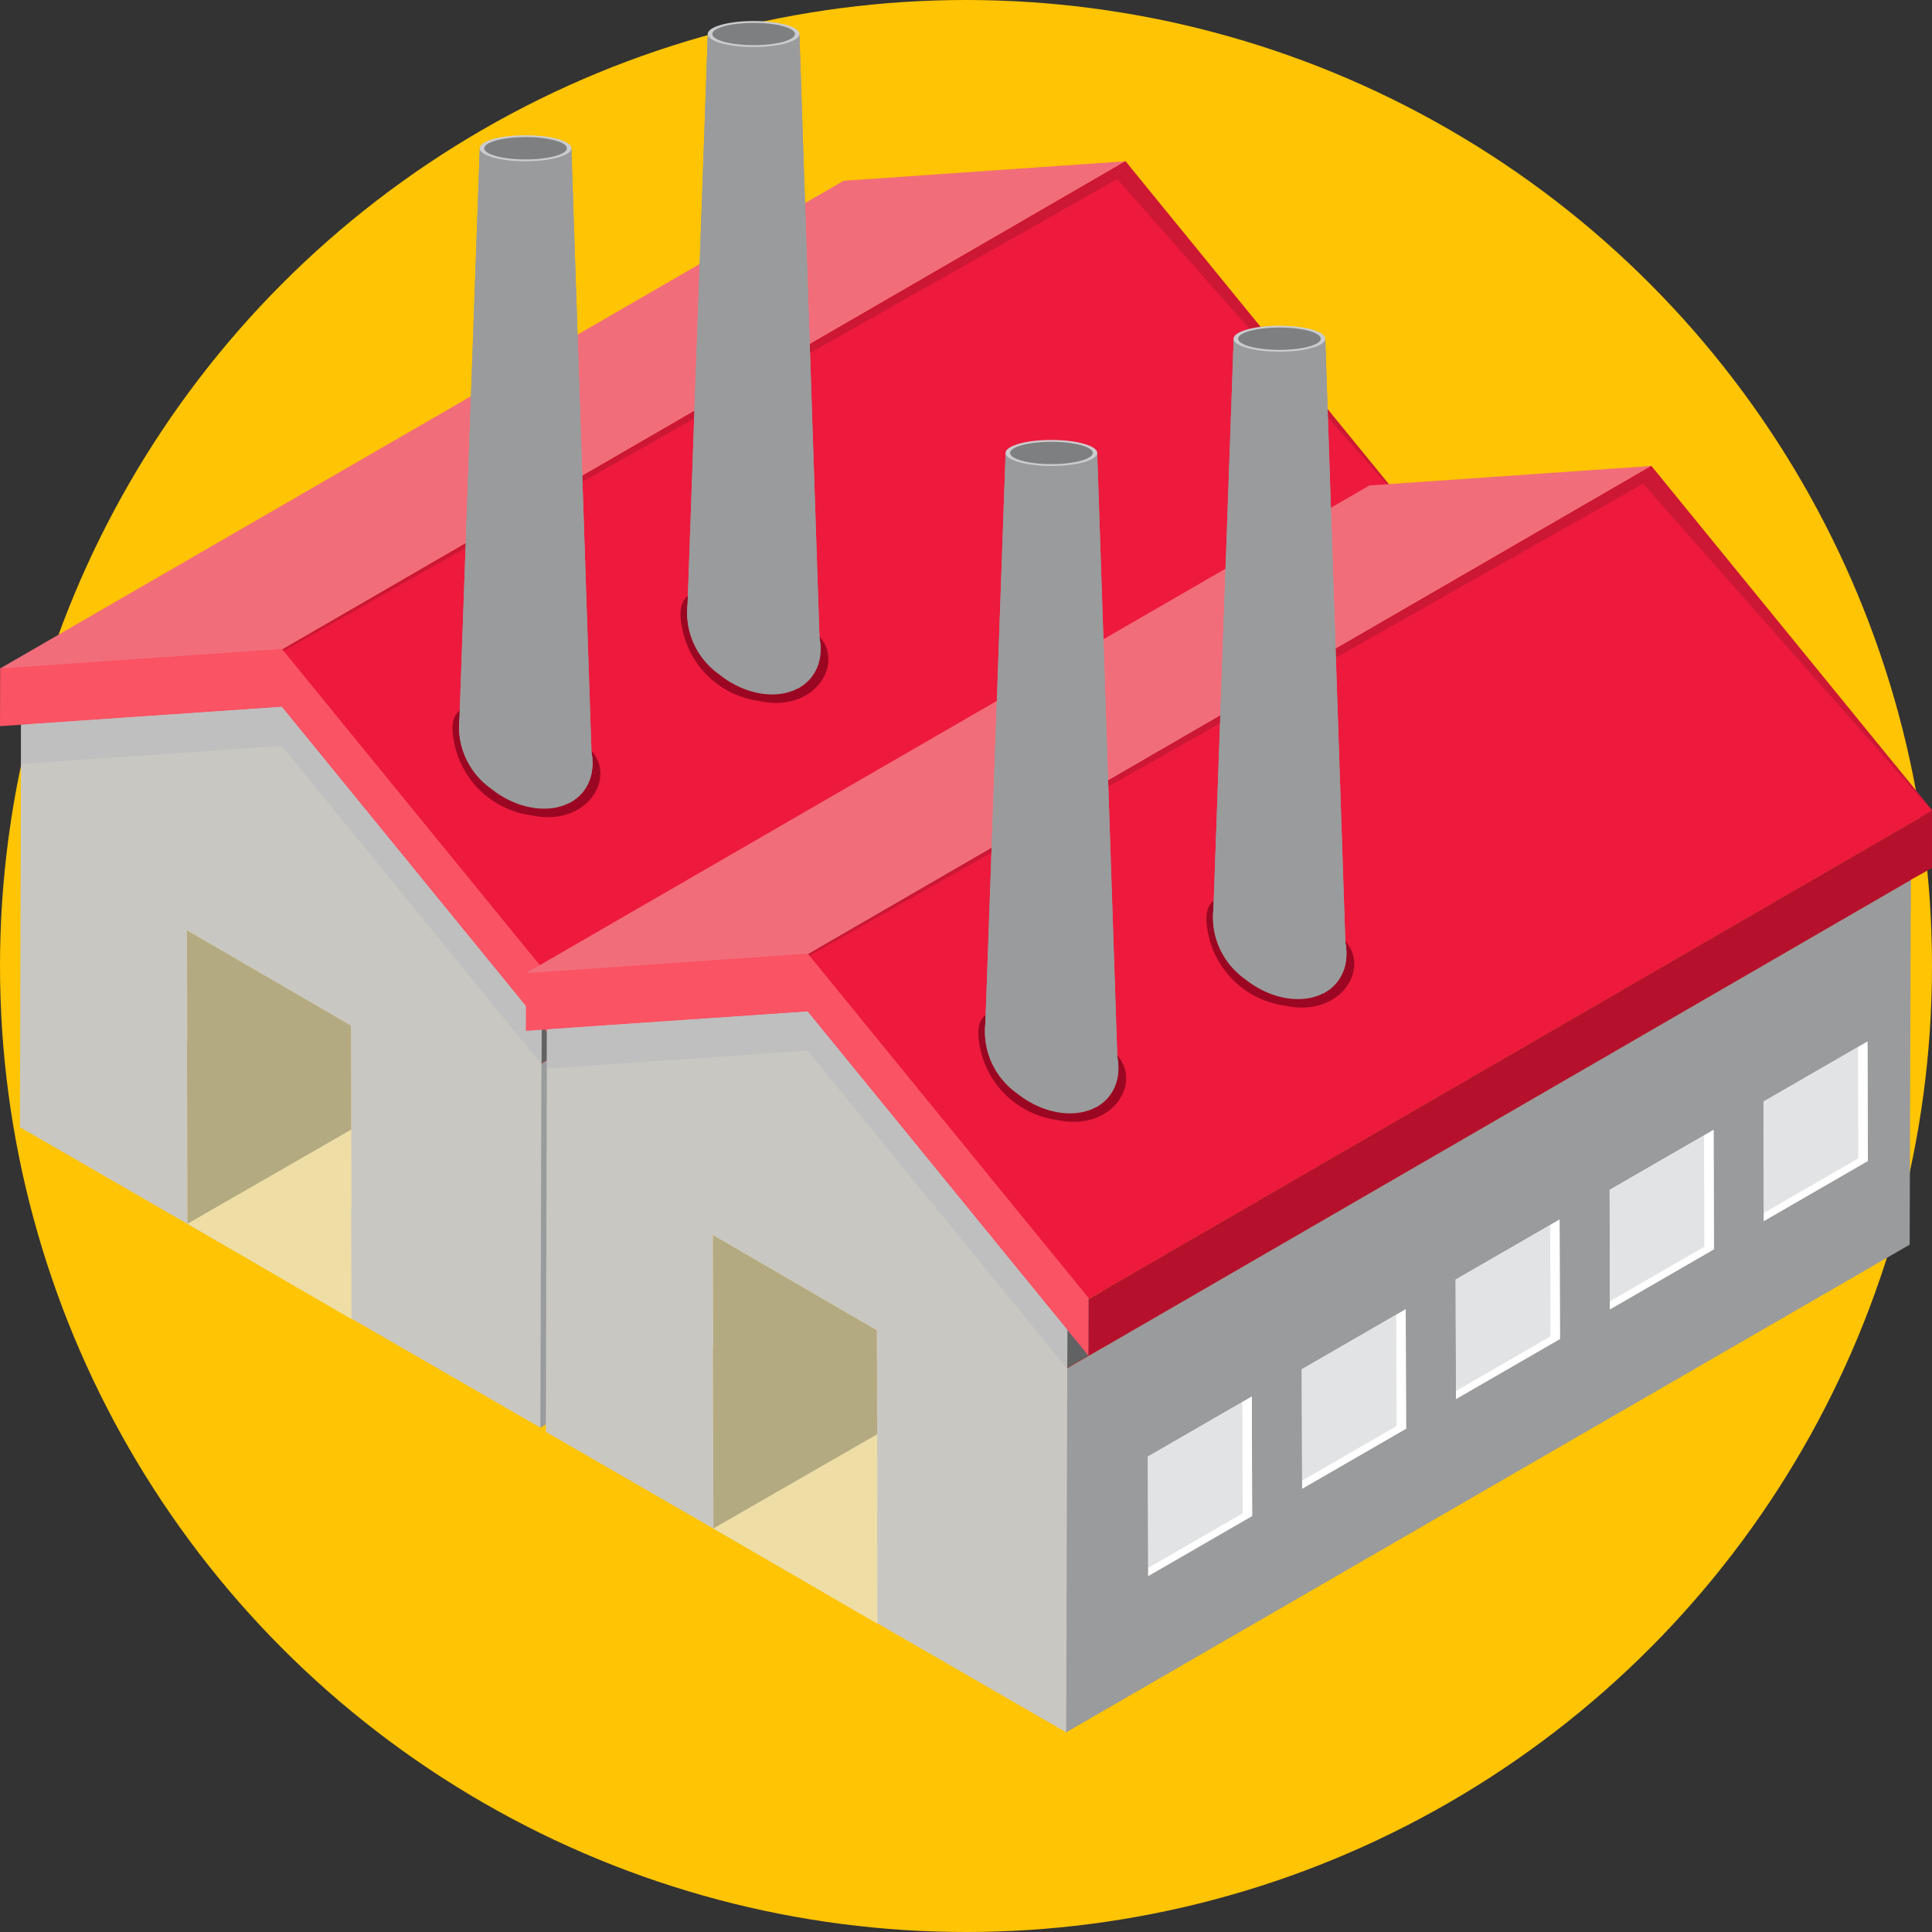 <svg xmlns="http://www.w3.org/2000/svg" xmlns:xlink="http://www.w3.org/1999/xlink" width="118" height="118" viewBox="0 0 118 118">
  <rect x="0" y="0" width="118" height="118" fill="#333333" stroke="none"/>
  <defs>
    <clipPath id="clip-path">
      <rect id="Rectángulo_349615" data-name="Rectángulo 349615" width="118" height="104.521" fill="none"/>
    </clipPath>
    <clipPath id="clip-path-3">
      <rect id="Rectángulo_349595" data-name="Rectángulo 349595" width="81.438" height="37.208" fill="none"/>
    </clipPath>
    <clipPath id="clip-path-5">
      <rect id="Rectángulo_349598" data-name="Rectángulo 349598" width="62.771" height="37.707" fill="none"/>
    </clipPath>
    <clipPath id="clip-path-8">
      <rect id="Rectángulo_349600" data-name="Rectángulo 349600" width="31.784" height="21.833" fill="none"/>
    </clipPath>
    <clipPath id="clip-path-10">
      <rect id="Rectángulo_349602" data-name="Rectángulo 349602" width="2.401" height="38.858" fill="none"/>
    </clipPath>
    <clipPath id="clip-path-11">
      <rect id="Rectángulo_349603" data-name="Rectángulo 349603" width="2.13" height="39.979" fill="none"/>
    </clipPath>
    <clipPath id="clip-path-14">
      <rect id="Rectángulo_349606" data-name="Rectángulo 349606" width="81.439" height="37.208" fill="none"/>
    </clipPath>
    <clipPath id="clip-path-20">
      <rect id="Rectángulo_349612" data-name="Rectángulo 349612" width="2.401" height="38.859" fill="none"/>
    </clipPath>
  </defs>
  <g id="Grupo_997412" data-name="Grupo 997412" transform="translate(-394 -1262)">
    <circle id="Elipse_5894" data-name="Elipse 5894" cx="59" cy="59" r="59" transform="translate(394 1262)" fill="#ffc403"/>
    <g id="Grupo_997176" data-name="Grupo 997176" transform="translate(394 1263.284)">
      <g id="Grupo_997175" data-name="Grupo 997175" clip-path="url(#clip-path)">
        <path id="Trazado_730595" data-name="Trazado 730595" d="M105.407,41.072l.409-.227v-.01Z" transform="translate(-19.943 -7.726)" fill="#b53e4b"/>
        <path id="Trazado_730596" data-name="Trazado 730596" d="M38.094,93.812,89.61,64.026l.07-22.273L26.908,78.091Z" transform="translate(-5.091 -7.9)" fill="#9a9b9c"/>
        <path id="Trazado_730597" data-name="Trazado 730597" d="M86.92,31.592,69.773,10.565l-.02,0L5.481,47.773,21.1,69.731,86.92,31.63Z" transform="translate(-1.037 -1.999)" fill="#ed1a3d"/>
        <g id="Grupo_997123" data-name="Grupo 997123">
          <g id="Grupo_997122" data-name="Grupo 997122" clip-path="url(#clip-path)">
            <g id="Grupo_997121" data-name="Grupo 997121" transform="translate(4.444 8.566)" style="mix-blend-mode: multiply;isolation: isolate">
              <g id="Grupo_997120" data-name="Grupo 997120">
                <g id="Grupo_997119" data-name="Grupo 997119" clip-path="url(#clip-path-3)">
                  <path id="Trazado_730598" data-name="Trazado 730598" d="M86.92,31.592,69.773,10.565l-.02,0L5.481,47.773,69.274,11.65,86.92,31.63Z" transform="translate(-5.481 -10.565)" fill="#cc1735"/>
                </g>
              </g>
            </g>
          </g>
        </g>
        <path id="Trazado_730599" data-name="Trazado 730599" d="M24.75,74.646l1.751,2.46L89.271,40.768v-.019l.876-.487.409-.237.01-3.478Z" transform="translate(-4.683 -6.914)" fill="#b5112d"/>
        <path id="Trazado_730600" data-name="Trazado 730600" d="M43.4,65.894v3.473l49.4-28.6v-.019l.875-.487.409-.237.011-3.478Z" transform="translate(-8.21 -6.914)" fill="#b5112d"/>
        <path id="Trazado_730601" data-name="Trazado 730601" d="M51.528,11.757.013,41.541l4.433,6.232L68.718,10.566Z" transform="translate(-0.002 -1.999)" fill="#f26d7a"/>
        <path id="Trazado_730602" data-name="Trazado 730602" d="M39.05,73.234l-14.3,8.353,1.751,2.46,12.54-7.287Z" transform="translate(-4.683 -13.856)" fill="#616263"/>
        <g id="Grupo_997131" data-name="Grupo 997131">
          <g id="Grupo_997130" data-name="Grupo 997130" clip-path="url(#clip-path)">
            <g id="Grupo_997129" data-name="Grupo 997129" transform="translate(21.817 33.853)" opacity="0.47">
              <g id="Grupo_997128" data-name="Grupo 997128">
                <g id="Grupo_997127" data-name="Grupo 997127" clip-path="url(#clip-path-5)">
                  <g id="Grupo_997126" data-name="Grupo 997126" style="mix-blend-mode: multiply;isolation: isolate">
                    <g id="Grupo_997125" data-name="Grupo 997125">
                      <g id="Grupo_997124" data-name="Grupo 997124" clip-path="url(#clip-path-5)">
                        <path id="Trazado_730603" data-name="Trazado 730603" d="M89.68,41.753,26.908,78.091l.974,1.369,61.791-35.77Z" transform="translate(-26.908 -41.753)" fill="#9a9b9c"/>
                      </g>
                    </g>
                  </g>
                </g>
              </g>
            </g>
          </g>
        </g>
        <path id="Trazado_730604" data-name="Trazado 730604" d="M17.494,51.654l-15.922,1.1L1.5,77.334,33.288,95.685l.07-24.582Z" transform="translate(-0.284 -9.773)" fill="#c9c7c2"/>
        <path id="Trazado_730605" data-name="Trazado 730605" d="M.01,48.492,0,52.018l1.289-.089,15.921-1.1L33.073,70.279l1.283,1.575.011-3.526L17.22,47.3Z" transform="translate(0 -8.949)" fill="#fa5364"/>
        <g id="Grupo_997136" data-name="Grupo 997136">
          <g id="Grupo_997135" data-name="Grupo 997135" clip-path="url(#clip-path)">
            <g id="Grupo_997134" data-name="Grupo 997134" transform="translate(1.289 41.881)" style="mix-blend-mode: multiply;isolation: isolate">
              <g id="Grupo_997133" data-name="Grupo 997133">
                <g id="Grupo_997132" data-name="Grupo 997132" clip-path="url(#clip-path-8)">
                  <path id="Trazado_730606" data-name="Trazado 730606" d="M17.511,54.046,33.367,73.487l.007-2.384L17.511,51.654l-15.922,1.1v2.393Z" transform="translate(-1.589 -51.654)" fill="#bfbfbf"/>
                </g>
              </g>
            </g>
          </g>
        </g>
        <path id="Trazado_730607" data-name="Trazado 730607" d="M53.2,80.667l.02,7.291L46.88,91.622l-.021-7.291Z" transform="translate(-8.866 -15.262)" fill="#fff"/>
        <path id="Trazado_730608" data-name="Trazado 730608" d="M76.392,67.335l.02,7.291-6.345,3.664L70.046,71Z" transform="translate(-13.253 -12.74)" fill="#fff"/>
        <path id="Trazado_730609" data-name="Trazado 730609" d="M87.986,60.579l.021,7.291-6.346,3.664-.021-7.291Z" transform="translate(-15.446 -11.462)" fill="#fff"/>
        <path id="Trazado_730610" data-name="Trazado 730610" d="M99.58,53.928l.02,7.291-6.345,3.664-.021-7.291Z" transform="translate(-17.64 -10.203)" fill="#fff"/>
        <path id="Trazado_730611" data-name="Trazado 730611" d="M64.8,74.09l.021,7.291-6.346,3.664-.021-7.291Z" transform="translate(-11.059 -14.018)" fill="#fff"/>
        <path id="Trazado_730612" data-name="Trazado 730612" d="M52.63,81l.019,6.8-5.767,3.33,0,.494,6.345-3.664-.02-7.291Z" transform="translate(-8.87 -15.262)" fill="#fff"/>
        <path id="Trazado_730613" data-name="Trazado 730613" d="M75.818,67.669l.019,6.8L70.07,77.8l0,.494,6.346-3.664L76.4,67.335Z" transform="translate(-13.257 -12.74)" fill="#fff"/>
        <path id="Trazado_730614" data-name="Trazado 730614" d="M87.412,60.913l.019,6.8-5.767,3.33,0,.494,6.345-3.664-.02-7.291Z" transform="translate(-15.451 -11.462)" fill="#fff"/>
        <path id="Trazado_730615" data-name="Trazado 730615" d="M99.605,61.219l-.02-7.291-.58.334.019,6.8-5.766,3.329v.495Z" transform="translate(-17.644 -10.203)" fill="#fff"/>
        <path id="Trazado_730616" data-name="Trazado 730616" d="M64.224,74.424l.019,6.8-5.767,3.33,0,.494,6.345-3.664L64.8,74.09Z" transform="translate(-11.064 -14.018)" fill="#fff"/>
        <path id="Trazado_730617" data-name="Trazado 730617" d="M52.626,81.08l-5.767,3.329.019,6.8,5.767-3.33Z" transform="translate(-8.866 -15.34)" fill="#e2e3e4"/>
        <path id="Trazado_730618" data-name="Trazado 730618" d="M75.813,67.747l-5.767,3.329.019,6.8,5.767-3.33Z" transform="translate(-13.253 -12.818)" fill="#e2e3e4"/>
        <path id="Trazado_730619" data-name="Trazado 730619" d="M87.407,60.991l-5.767,3.33.019,6.8,5.767-3.33Z" transform="translate(-15.446 -11.54)" fill="#e2e3e4"/>
        <path id="Trazado_730620" data-name="Trazado 730620" d="M99,54.34l-5.767,3.329.019,6.8,5.767-3.33Z" transform="translate(-17.64 -10.281)" fill="#e2e3e4"/>
        <path id="Trazado_730621" data-name="Trazado 730621" d="M64.22,74.5l-5.767,3.329.019,6.8,5.767-3.33Z" transform="translate(-11.059 -14.096)" fill="#e2e3e4"/>
        <path id="Trazado_730622" data-name="Trazado 730622" d="M24.133,85.45,24.1,74.316,14.084,68.494l.019,6.8-.019-.011.032,11.135L24.133,92.24l-.019-6.8Z" transform="translate(-2.665 -12.959)" fill="#eedea6"/>
        <path id="Trazado_730623" data-name="Trazado 730623" d="M24.1,74.316,14.084,68.494l.019,6.8-.019-.011.032,11.135,10-5.752Z" transform="translate(-2.665 -12.959)" fill="#b4aa81"/>
        <g id="Grupo_997174" data-name="Grupo 997174">
          <g id="Grupo_997173" data-name="Grupo 997173" clip-path="url(#clip-path)">
            <path id="Trazado_730624" data-name="Trazado 730624" d="M35.3,51.657s-1.552-.17-1.147,1.991a5.549,5.549,0,0,0,4.738,4.635c3.749.816,5.574-2.941,3.082-4.425-1.9-1.129-6.673-2.2-6.673-2.2" transform="translate(-6.448 -9.773)" fill="#9b0722"/>
            <path id="Trazado_730625" data-name="Trazado 730625" d="M42.7,47.575a3.419,3.419,0,0,0-.036-1.1L41.433,9.586H35.839L34.6,44.419h0a4.657,4.657,0,0,0,1.938,4.288c1.942,1.548,4.454,1.626,5.61.176a2.647,2.647,0,0,0,.545-1.3h0Z" transform="translate(-6.536 -1.814)" fill="#9a9b9c"/>
            <g id="Grupo_997139" data-name="Grupo 997139" transform="translate(28.011 7.772)" style="mix-blend-mode: screen;isolation: isolate">
              <g id="Grupo_997138" data-name="Grupo 997138">
                <g id="Grupo_997137" data-name="Grupo 997137" clip-path="url(#clip-path-10)">
                  <path id="Trazado_730626" data-name="Trazado 730626" d="M35.84,9.586,34.6,44.42h0a4.537,4.537,0,0,0,1.643,4.025l.7-38.858Z" transform="translate(-34.548 -9.586)" fill="#9a9b9c"/>
                </g>
              </g>
            </g>
            <g id="Grupo_997142" data-name="Grupo 997142" transform="translate(34.059 7.772)" style="mix-blend-mode: multiply;isolation: isolate">
              <g id="Grupo_997141" data-name="Grupo 997141">
                <g id="Grupo_997140" data-name="Grupo 997140" clip-path="url(#clip-path-11)">
                  <path id="Trazado_730627" data-name="Trazado 730627" d="M44.072,46.477,42.845,9.586h-.838l.722,39.979a2.591,2.591,0,0,0,.834-.681,2.644,2.644,0,0,0,.545-1.3h0v-.013a3.4,3.4,0,0,0-.036-1.1" transform="translate(-42.007 -9.586)" fill="#9a9b9c"/>
                </g>
              </g>
            </g>
            <path id="Trazado_730628" data-name="Trazado 730628" d="M41.735,9.4c0,.439-1.253.794-2.8.794s-2.8-.355-2.8-.794,1.252-.794,2.8-.794,2.8.355,2.8.794" transform="translate(-6.838 -1.628)" fill="#cbccce"/>
            <path id="Trazado_730629" data-name="Trazado 730629" d="M41.526,9.427c0,.376-1.13.682-2.525.682s-2.526-.306-2.526-.682S37.607,8.745,39,8.745s2.525.306,2.525.682" transform="translate(-6.901 -1.655)" fill="#7e7f80"/>
            <path id="Trazado_730630" data-name="Trazado 730630" d="M52.477,43.05s-1.552-.17-1.147,1.991a5.549,5.549,0,0,0,4.738,4.635c3.749.816,5.574-2.941,3.082-4.425-1.9-1.129-6.673-2.2-6.673-2.2" transform="translate(-9.699 -8.144)" fill="#9b0722"/>
            <path id="Trazado_730631" data-name="Trazado 730631" d="M59.876,38.968a3.419,3.419,0,0,0-.036-1.1L58.612.979H53.018L51.782,35.812h0A4.657,4.657,0,0,0,53.721,40.1c1.942,1.548,4.454,1.626,5.61.176a2.647,2.647,0,0,0,.545-1.3h0Z" transform="translate(-9.787 -0.185)" fill="#9a9b9c"/>
            <g id="Grupo_997145" data-name="Grupo 997145" transform="translate(41.94 0.794)" style="mix-blend-mode: screen;isolation: isolate">
              <g id="Grupo_997144" data-name="Grupo 997144">
                <g id="Grupo_997143" data-name="Grupo 997143" clip-path="url(#clip-path-10)">
                  <path id="Trazado_730632" data-name="Trazado 730632" d="M53.018.979,51.781,35.813h0a4.537,4.537,0,0,0,1.643,4.025l.7-38.858Z" transform="translate(-51.727 -0.979)" fill="#9a9b9c"/>
                </g>
              </g>
            </g>
            <g id="Grupo_997148" data-name="Grupo 997148" transform="translate(47.988 0.794)" style="mix-blend-mode: multiply;isolation: isolate">
              <g id="Grupo_997147" data-name="Grupo 997147">
                <g id="Grupo_997146" data-name="Grupo 997146" clip-path="url(#clip-path-11)">
                  <path id="Trazado_730633" data-name="Trazado 730633" d="M61.251,37.87,60.024.979h-.838l.721,39.979a2.593,2.593,0,0,0,.835-.681,2.647,2.647,0,0,0,.545-1.3h0v-.013a3.42,3.42,0,0,0-.036-1.1" transform="translate(-59.186 -0.979)" fill="#9a9b9c"/>
                </g>
              </g>
            </g>
            <path id="Trazado_730634" data-name="Trazado 730634" d="M58.914.794c0,.439-1.252.794-2.8.794s-2.8-.355-2.8-.794S54.572,0,56.116,0s2.8.355,2.8.794" transform="translate(-10.088 0)" fill="#cbccce"/>
            <path id="Trazado_730635" data-name="Trazado 730635" d="M58.705.82c0,.376-1.13.682-2.525.682S53.655,1.2,53.655.82,54.786.138,56.181.138s2.525.306,2.525.682" transform="translate(-10.152 -0.026)" fill="#7e7f80"/>
            <path id="Trazado_730636" data-name="Trazado 730636" d="M145.428,63.8v-.01l-.409.237Z" transform="translate(-27.438 -12.068)" fill="#b53e4b"/>
            <path id="Trazado_730637" data-name="Trazado 730637" d="M77.706,116.763l51.516-29.786.07-22.273L66.521,101.042Z" transform="translate(-12.586 -12.242)" fill="#9a9b9c"/>
            <path id="Trazado_730638" data-name="Trazado 730638" d="M126.532,54.543,109.385,33.516l-.02,0L45.093,70.725,60.716,92.682l65.816-38.1Z" transform="translate(-8.531 -6.341)" fill="#ed1a3d"/>
            <g id="Grupo_997151" data-name="Grupo 997151" transform="translate(36.561 27.175)" style="mix-blend-mode: multiply;isolation: isolate">
              <g id="Grupo_997150" data-name="Grupo 997150">
                <g id="Grupo_997149" data-name="Grupo 997149" clip-path="url(#clip-path-14)">
                  <path id="Trazado_730639" data-name="Trazado 730639" d="M126.532,54.543,109.385,33.516l-.02,0L45.093,70.725,108.886,34.6l17.645,19.981Z" transform="translate(-45.093 -33.516)" fill="#cc1735"/>
                </g>
              </g>
            </g>
            <path id="Trazado_730640" data-name="Trazado 730640" d="M64.362,97.6l1.751,2.46,62.771-36.338V63.7l.876-.487.409-.237.01-3.478Z" transform="translate(-12.177 -11.257)" fill="#b5112d"/>
            <path id="Trazado_730641" data-name="Trazado 730641" d="M83.008,88.846v3.473l49.4-28.6V63.7l.875-.487.409-.237.01-3.478Z" transform="translate(-15.705 -11.257)" fill="#b5112d"/>
            <path id="Trazado_730642" data-name="Trazado 730642" d="M91.14,34.708,39.624,64.493l4.434,6.232L108.33,33.518Z" transform="translate(-7.497 -6.342)" fill="#f26d7a"/>
            <path id="Trazado_730643" data-name="Trazado 730643" d="M78.662,96.186l-14.3,8.353L66.112,107l12.54-7.287Z" transform="translate(-12.177 -18.198)" fill="#616263"/>
            <g id="Grupo_997157" data-name="Grupo 997157" transform="translate(53.935 52.462)" opacity="0.47">
              <g id="Grupo_997156" data-name="Grupo 997156">
                <g id="Grupo_997155" data-name="Grupo 997155" clip-path="url(#clip-path-5)">
                  <g id="Grupo_997154" data-name="Grupo 997154" style="mix-blend-mode: multiply;isolation: isolate">
                    <g id="Grupo_997153" data-name="Grupo 997153">
                      <g id="Grupo_997152" data-name="Grupo 997152" clip-path="url(#clip-path-5)">
                        <path id="Trazado_730644" data-name="Trazado 730644" d="M129.292,64.7,66.521,101.042l.974,1.369L129.286,66.64Z" transform="translate(-66.521 -64.704)" fill="#9a9b9c"/>
                      </g>
                    </g>
                  </g>
                </g>
              </g>
            </g>
            <path id="Trazado_730645" data-name="Trazado 730645" d="M57.107,74.605,41.186,75.7l-.07,24.582L72.9,118.637l.07-24.583Z" transform="translate(-7.779 -14.115)" fill="#c9c7c2"/>
            <path id="Trazado_730646" data-name="Trazado 730646" d="M56.832,70.252l-17.21,1.191-.01,3.526L40.9,74.88l15.922-1.1L72.685,93.231l1.284,1.575.01-3.526Z" transform="translate(-7.495 -13.292)" fill="#fa5364"/>
            <g id="Grupo_997160" data-name="Grupo 997160" transform="translate(33.406 60.49)" style="mix-blend-mode: multiply;isolation: isolate">
              <g id="Grupo_997159" data-name="Grupo 997159">
                <g id="Grupo_997158" data-name="Grupo 997158" clip-path="url(#clip-path-8)">
                  <path id="Trazado_730647" data-name="Trazado 730647" d="M57.123,77,72.979,96.438l.007-2.384L57.123,74.606,41.2,75.7V78.1Z" transform="translate(-41.202 -74.605)" fill="#bfbfbf"/>
                </g>
              </g>
            </g>
            <path id="Trazado_730648" data-name="Trazado 730648" d="M92.817,103.619l.02,7.291-6.345,3.664-.021-7.291Z" transform="translate(-16.36 -19.605)" fill="#fff"/>
            <path id="Trazado_730649" data-name="Trazado 730649" d="M116,90.286l.02,7.291-6.345,3.664-.021-7.291Z" transform="translate(-20.747 -17.082)" fill="#fff"/>
            <path id="Trazado_730650" data-name="Trazado 730650" d="M127.6,83.53l.02,7.291-6.345,3.664-.021-7.291Z" transform="translate(-22.941 -15.804)" fill="#fff"/>
            <path id="Trazado_730651" data-name="Trazado 730651" d="M139.192,76.879l.02,7.291-6.345,3.664-.021-7.291Z" transform="translate(-25.134 -14.546)" fill="#fff"/>
            <path id="Trazado_730652" data-name="Trazado 730652" d="M104.411,97.041l.02,7.291L98.085,108l-.021-7.291Z" transform="translate(-18.554 -18.36)" fill="#fff"/>
            <path id="Trazado_730653" data-name="Trazado 730653" d="M92.242,103.953l.019,6.8-5.767,3.33,0,.494,6.345-3.664-.02-7.291Z" transform="translate(-16.365 -19.605)" fill="#fff"/>
            <path id="Trazado_730654" data-name="Trazado 730654" d="M115.43,90.62l.019,6.8-5.767,3.33,0,.494,6.345-3.664-.02-7.291Z" transform="translate(-20.752 -17.082)" fill="#fff"/>
            <path id="Trazado_730655" data-name="Trazado 730655" d="M127.024,83.865l.019,6.8-5.767,3.33,0,.494,6.345-3.664-.02-7.291Z" transform="translate(-22.945 -15.804)" fill="#fff"/>
            <path id="Trazado_730656" data-name="Trazado 730656" d="M139.217,84.17l-.02-7.291-.58.334.019,6.8-5.766,3.33v.494Z" transform="translate(-25.139 -14.546)" fill="#fff"/>
            <path id="Trazado_730657" data-name="Trazado 730657" d="M103.836,97.376l.019,6.8-5.767,3.33,0,.494,6.346-3.664-.021-7.291Z" transform="translate(-18.558 -18.36)" fill="#fff"/>
            <path id="Trazado_730658" data-name="Trazado 730658" d="M92.238,104.031l-5.767,3.329.019,6.8,5.767-3.33Z" transform="translate(-16.36 -19.683)" fill="#e2e3e4"/>
            <path id="Trazado_730659" data-name="Trazado 730659" d="M115.425,90.7l-5.767,3.329.019,6.8,5.767-3.33Z" transform="translate(-20.747 -17.16)" fill="#e2e3e4"/>
            <path id="Trazado_730660" data-name="Trazado 730660" d="M127.019,83.943l-5.767,3.33.019,6.8,5.767-3.33Z" transform="translate(-22.941 -15.882)" fill="#e2e3e4"/>
            <path id="Trazado_730661" data-name="Trazado 730661" d="M138.613,77.291l-5.767,3.329.019,6.8,5.767-3.33Z" transform="translate(-25.134 -14.624)" fill="#e2e3e4"/>
            <path id="Trazado_730662" data-name="Trazado 730662" d="M103.832,97.454l-5.767,3.33.019,6.8,5.767-3.33Z" transform="translate(-18.554 -18.438)" fill="#e2e3e4"/>
            <path id="Trazado_730663" data-name="Trazado 730663" d="M63.745,108.4l-.032-11.135L53.7,91.445l.019,6.8-.019-.011.032,11.135,10.017,5.822-.019-6.8Z" transform="translate(-10.159 -17.301)" fill="#eedea6"/>
            <path id="Trazado_730664" data-name="Trazado 730664" d="M63.713,97.267,53.7,91.446l.019,6.8-.019-.011.032,11.135,10-5.752Z" transform="translate(-10.159 -17.301)" fill="#b4aa81"/>
            <path id="Trazado_730665" data-name="Trazado 730665" d="M74.91,74.608s-1.552-.17-1.147,1.991A5.549,5.549,0,0,0,78.5,81.233c3.749.816,5.574-2.941,3.082-4.425-1.9-1.129-6.673-2.2-6.673-2.2" transform="translate(-13.943 -14.115)" fill="#9b0722"/>
            <path id="Trazado_730666" data-name="Trazado 730666" d="M82.309,70.526a3.419,3.419,0,0,0-.036-1.1L81.045,32.537H75.451L74.215,67.37h0a4.657,4.657,0,0,0,1.938,4.288c1.942,1.548,4.454,1.626,5.61.176a2.639,2.639,0,0,0,.544-1.3h0Z" transform="translate(-14.031 -6.156)" fill="#9a9b9c"/>
            <g id="Grupo_997163" data-name="Grupo 997163" transform="translate(60.129 26.381)" style="mix-blend-mode: screen;isolation: isolate">
              <g id="Grupo_997162" data-name="Grupo 997162">
                <g id="Grupo_997161" data-name="Grupo 997161" clip-path="url(#clip-path-10)">
                  <path id="Trazado_730667" data-name="Trazado 730667" d="M75.452,32.537,74.216,67.371h0A4.537,4.537,0,0,0,75.86,71.4l.7-38.858Z" transform="translate(-74.16 -32.537)" fill="#9a9b9c"/>
                </g>
              </g>
            </g>
            <g id="Grupo_997166" data-name="Grupo 997166" transform="translate(66.177 26.381)" style="mix-blend-mode: multiply;isolation: isolate">
              <g id="Grupo_997165" data-name="Grupo 997165">
                <g id="Grupo_997164" data-name="Grupo 997164" clip-path="url(#clip-path-11)">
                  <path id="Trazado_730668" data-name="Trazado 730668" d="M83.684,69.428,82.457,32.537h-.838l.722,39.979a2.6,2.6,0,0,0,.834-.681,2.647,2.647,0,0,0,.545-1.3h0v-.012a3.419,3.419,0,0,0-.036-1.1" transform="translate(-81.619 -32.537)" fill="#9a9b9c"/>
                </g>
              </g>
            </g>
            <path id="Trazado_730669" data-name="Trazado 730669" d="M81.347,32.352c0,.439-1.252.794-2.8.794s-2.8-.355-2.8-.794,1.252-.794,2.8-.794,2.8.355,2.8.794" transform="translate(-14.332 -5.971)" fill="#cbccce"/>
            <path id="Trazado_730670" data-name="Trazado 730670" d="M81.138,32.378c0,.376-1.13.682-2.525.682s-2.526-.306-2.526-.682,1.131-.682,2.526-.682,2.525.306,2.525.682" transform="translate(-14.396 -5.997)" fill="#7e7f80"/>
            <path id="Trazado_730671" data-name="Trazado 730671" d="M92.089,66s-1.552-.17-1.147,1.991a5.548,5.548,0,0,0,4.738,4.635c3.749.816,5.574-2.94,3.082-4.425-1.9-1.129-6.673-2.2-6.673-2.2" transform="translate(-17.193 -12.487)" fill="#9b0722"/>
            <path id="Trazado_730672" data-name="Trazado 730672" d="M99.488,61.919a3.39,3.39,0,0,0-.036-1.1L98.224,23.93H92.63L91.394,58.764h0a4.657,4.657,0,0,0,1.938,4.288c1.942,1.548,4.454,1.627,5.61.176a2.647,2.647,0,0,0,.545-1.3h0Z" transform="translate(-17.281 -4.528)" fill="#9a9b9c"/>
            <g id="Grupo_997169" data-name="Grupo 997169" transform="translate(74.058 19.402)" style="mix-blend-mode: screen;isolation: isolate">
              <g id="Grupo_997168" data-name="Grupo 997168">
                <g id="Grupo_997167" data-name="Grupo 997167" clip-path="url(#clip-path-20)">
                  <path id="Trazado_730673" data-name="Trazado 730673" d="M92.631,23.93,91.394,58.764h0a4.538,4.538,0,0,0,1.644,4.025l.7-38.858Z" transform="translate(-91.339 -23.93)" fill="#9a9b9c"/>
                </g>
              </g>
            </g>
            <g id="Grupo_997172" data-name="Grupo 997172" transform="translate(80.105 19.402)" style="mix-blend-mode: multiply;isolation: isolate">
              <g id="Grupo_997171" data-name="Grupo 997171">
                <g id="Grupo_997170" data-name="Grupo 997170" clip-path="url(#clip-path-11)">
                  <path id="Trazado_730674" data-name="Trazado 730674" d="M100.863,60.821,99.636,23.93H98.8l.721,39.979a2.585,2.585,0,0,0,.835-.681,2.647,2.647,0,0,0,.545-1.3h0v-.013a3.4,3.4,0,0,0-.036-1.1" transform="translate(-98.798 -23.93)" fill="#9a9b9c"/>
                </g>
              </g>
            </g>
            <path id="Trazado_730675" data-name="Trazado 730675" d="M98.526,23.745c0,.439-1.252.794-2.8.794s-2.8-.355-2.8-.794,1.252-.794,2.8-.794,2.8.355,2.8.794" transform="translate(-17.583 -4.342)" fill="#cbccce"/>
            <path id="Trazado_730676" data-name="Trazado 730676" d="M98.317,23.771c0,.376-1.13.682-2.525.682s-2.526-.306-2.526-.682,1.131-.682,2.526-.682,2.525.306,2.525.682" transform="translate(-17.646 -4.368)" fill="#7e7f80"/>
          </g>
        </g>
      </g>
    </g>
  </g>
</svg>
